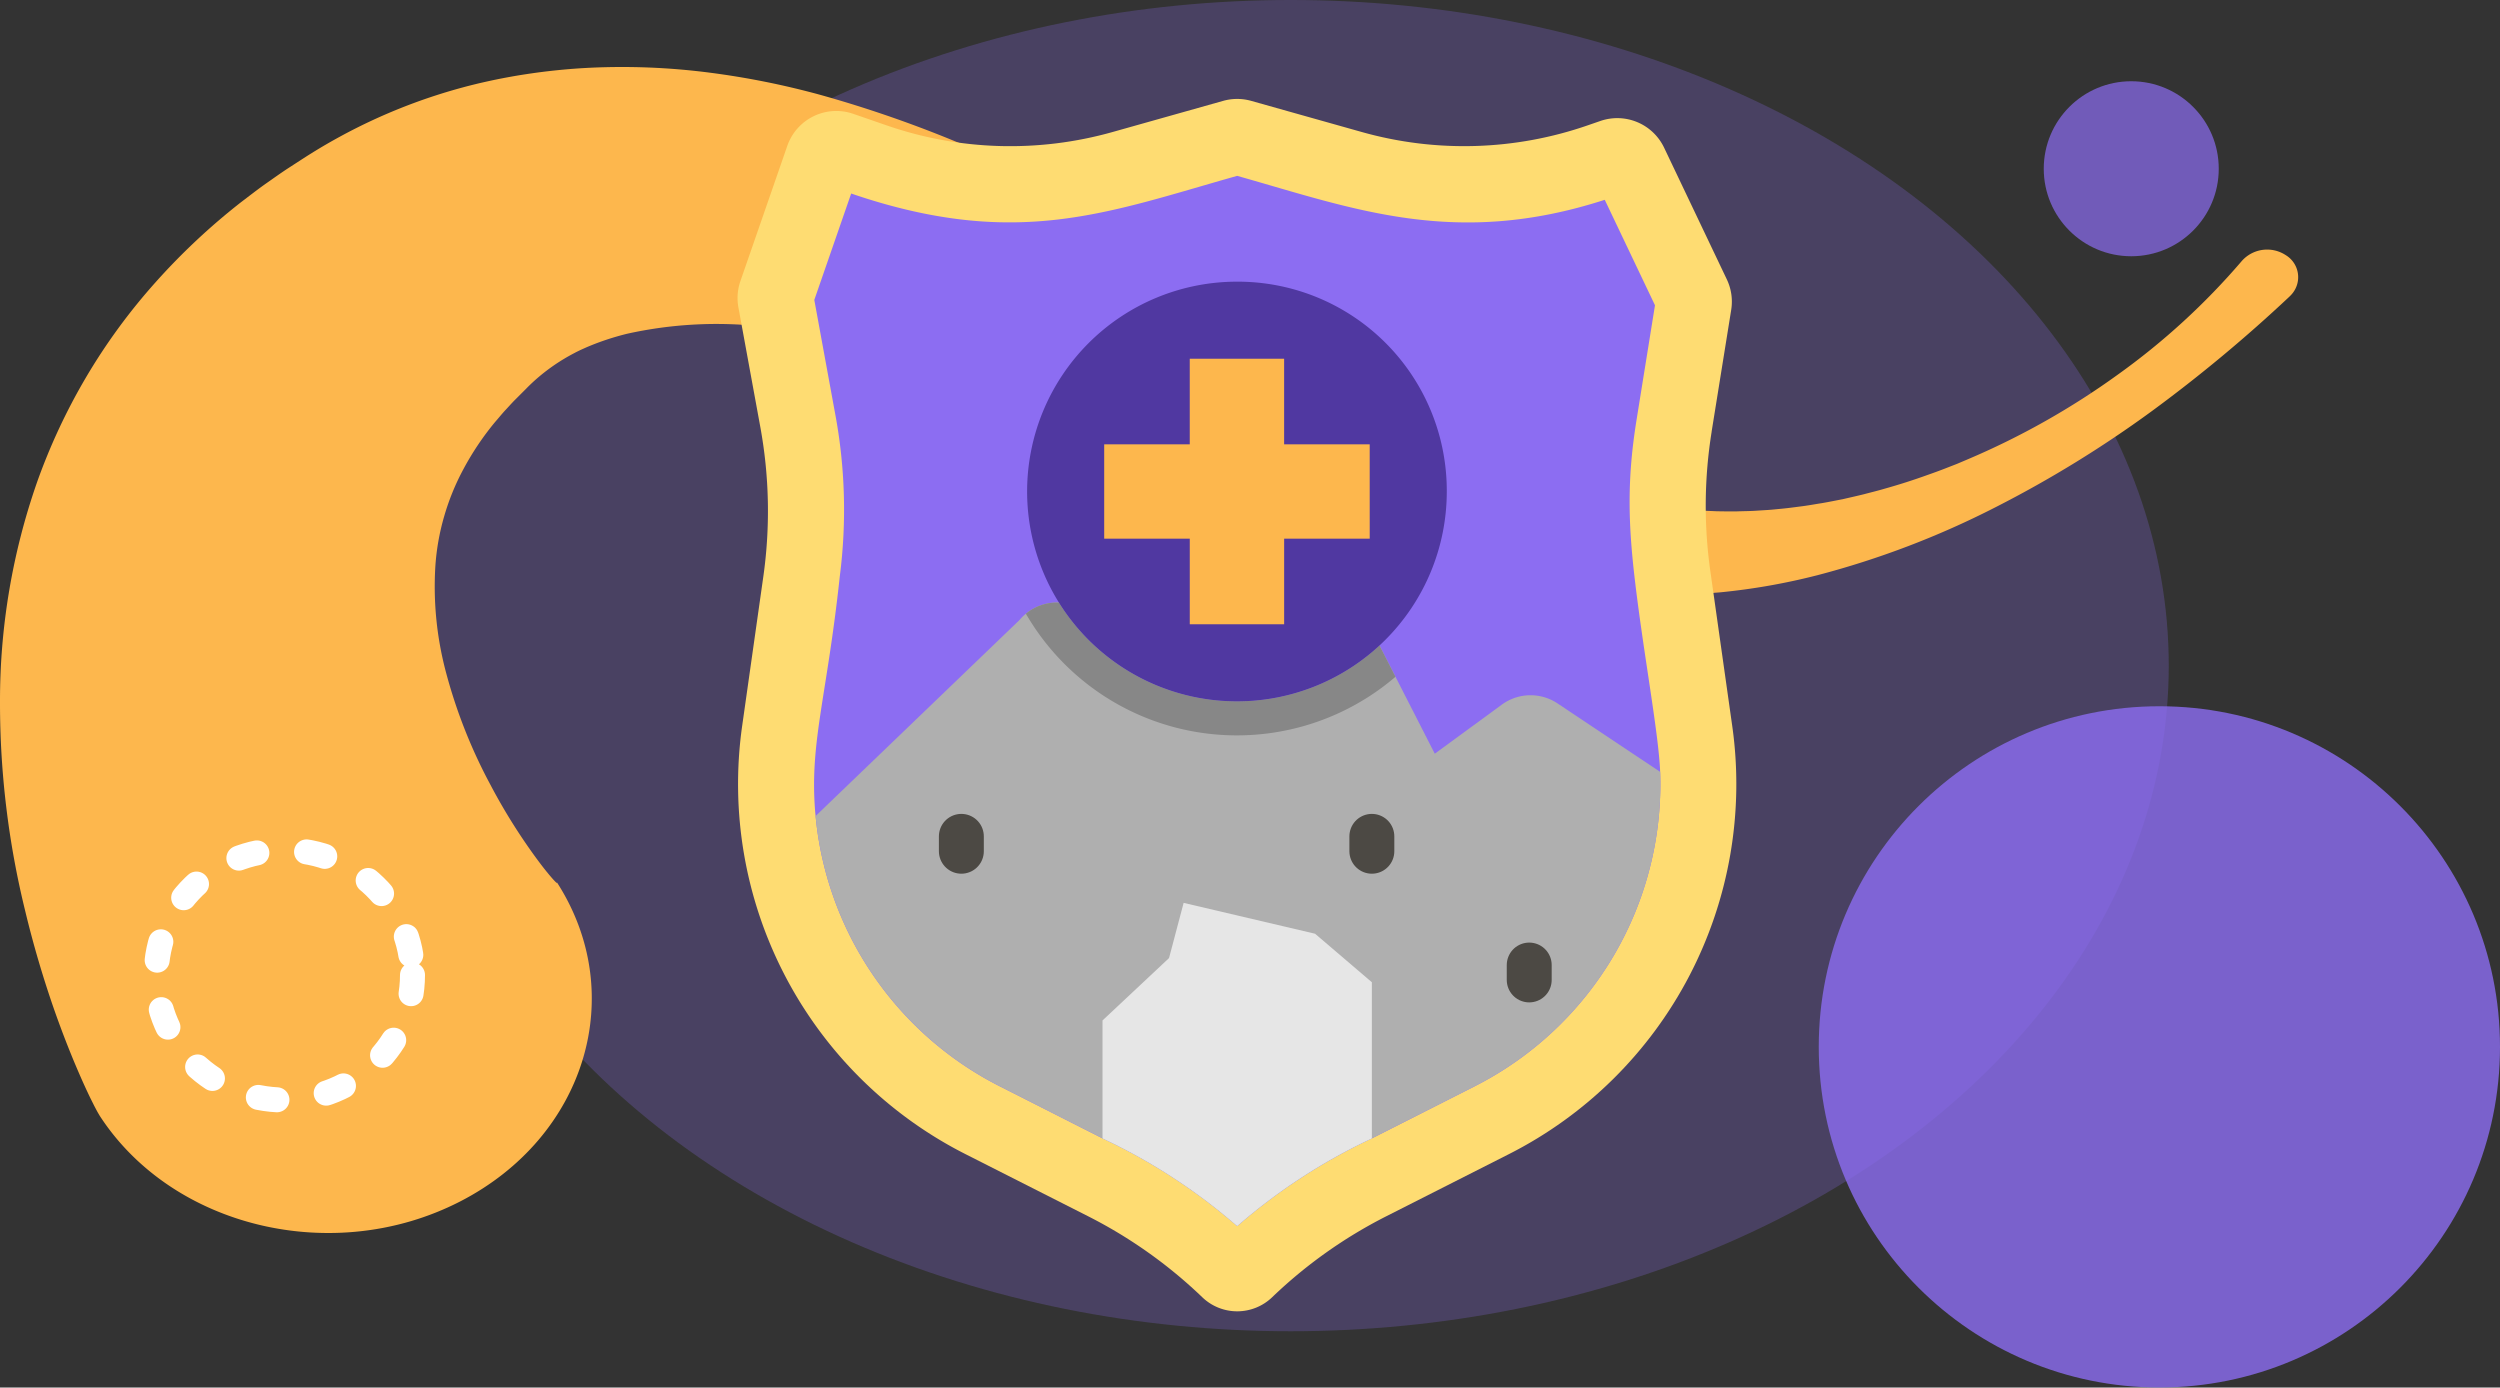 <svg xmlns="http://www.w3.org/2000/svg" xmlns:xlink="http://www.w3.org/1999/xlink" width="400" height="222" viewBox="0 0 400 222">
  <rect x="0" y="0" width="400" height="222" fill="#333333" stroke="none"/>
  <defs>
    <clipPath id="clip-path">
      <rect id="Rectángulo_34719" data-name="Rectángulo 34719" width="159.804" height="193.98" fill="none"/>
    </clipPath>
  </defs>
  <g id="Grupo_134193" data-name="Grupo 134193" transform="translate(-915 -393)">
    <circle id="Elipse_4970" data-name="Elipse 4970" cx="14" cy="14" r="14" transform="translate(1242 406)" fill="#8c6df2" opacity="0.7" style="isolation: isolate"/>
    <g id="Grupo_80527" data-name="Grupo 80527" transform="translate(980.831 392.999)">
      <ellipse id="Elipse_4784" data-name="Elipse 4784" cx="140.5" cy="106.5" rx="140.5" ry="106.5" transform="translate(0.169 0.001)" fill="#8c6df2" opacity="0.25"/>
    </g>
    <circle id="Elipse_4969" data-name="Elipse 4969" cx="54.5" cy="54.5" r="54.5" transform="translate(1206 506)" fill="#8c6df2" opacity="0.8" style="isolation: isolate"/>
    <path id="Trazado_117358" data-name="Trazado 117358" d="M366.324,36.728a236.514,236.514,0,0,1-22.12,18.4,182.935,182.935,0,0,1-24.979,15.341,140.421,140.421,0,0,1-28.4,10.836,102.766,102.766,0,0,1-15.665,2.759c-1.351.1-2.7.237-4.07.274-.683.026-1.366.064-2.053.078l-2.068.008c-1.388.012-2.725-.04-4.1-.063-1.355-.074-2.724-.123-4.077-.241a125.893,125.893,0,0,1-31.245-6.936c-9.848-3.4-19.057-7.5-27.916-11.428-4.427-1.972-8.786-3.89-13.073-5.673-2.147-.9-4.271-1.745-6.385-2.571-1.054-.4-2.107-.807-3.154-1.182l-3.242-1.169c-9.029-3.246-17.854-6.269-26.542-8.681-4.341-1.208-8.639-2.263-12.865-3.11q-3.169-.636-6.275-1.113-3.106-.459-6.124-.733a66.177,66.177,0,0,0-21.66,1.164,42.875,42.875,0,0,0-4.425,1.349c-.7.253-1.386.534-2.058.817l-.989.444c-.3.151-.6.289-.887.447a30.774,30.774,0,0,0-6.416,4.428c-.474.432-.938.87-1.379,1.329l-1.713,1.711c-.592.59-1.121,1.206-1.687,1.8-.544.6-1.041,1.22-1.566,1.817a45.271,45.271,0,0,0-5.006,7.447,38.372,38.372,0,0,0-3.127,7.652,37.4,37.4,0,0,0-1.4,7.939A53.288,53.288,0,0,0,71.37,96.9a82.96,82.96,0,0,0,7.1,17.948,93.174,93.174,0,0,0,5.212,8.724c.943,1.4,1.919,2.771,2.9,4.061.488.639.985,1.258,1.46,1.818.237.278.473.548.683.768a3.919,3.919,0,0,0,.292.287c.037.026.089.08.1.072l.018,0s.022.019-.005-.032l-.1-.208c11.646,17.928,4.73,40.851-15.448,51.2s-45.978,4.2-57.624-13.726l-.331-.564-.211-.386-.338-.645-.578-1.157c-.364-.745-.69-1.446-1.007-2.142-.632-1.389-1.207-2.735-1.766-4.071-1.1-2.666-2.1-5.3-3.027-7.933a166.2,166.2,0,0,1-4.684-15.946A139.451,139.451,0,0,1,0,101.564,106.053,106.053,0,0,1,5.891,66.539a97.164,97.164,0,0,1,7.876-16.889A95.643,95.643,0,0,1,24.912,34.421,105.161,105.161,0,0,1,38.57,21.629c1.229-.931,2.446-1.879,3.691-2.773,1.256-.876,2.5-1.776,3.768-2.609l1.912-1.238c.651-.418,1.228-.8,2.008-1.277,1.467-.917,2.973-1.786,4.5-2.618A89.92,89.92,0,0,1,74,3.281c.854-.237,1.72-.446,2.582-.659.845-.194,1.679-.381,2.52-.559,1.682-.343,3.366-.656,5.053-.909A100.489,100.489,0,0,1,94.222.13a109.3,109.3,0,0,1,19.3.773,129.915,129.915,0,0,1,17.618,3.526A191.683,191.683,0,0,1,161.8,15.873c9.424,4.387,18.207,9.164,26.659,13.9l3.3,1.856c1.131.637,2.223,1.289,3.33,1.934,2.177,1.3,4.329,2.612,6.411,3.934,4.19,2.638,8.2,5.3,12.161,7.882,7.907,5.177,15.53,10.154,23.389,14.364a99.617,99.617,0,0,0,24.489,9.619c1.066.261,2.142.458,3.219.688l1.625.279.815.141c.27.042.536.066.805.1l1.612.193c.54.056,1.086.088,1.631.135,1.088.108,2.194.127,3.3.18,1.108.032,2.224.029,3.343.026,1.121-.046,2.246-.036,3.374-.127l1.7-.106c.566-.038,1.132-.1,1.7-.155,1.134-.1,2.267-.251,3.4-.4,1.138-.132,2.266-.352,3.4-.525,1.134-.193,2.264-.428,3.4-.643,1.123-.265,2.253-.511,3.376-.791,1.116-.3,2.247-.566,3.359-.9q3.352-.939,6.633-2.119c1.1-.387,2.191-.778,3.27-1.207l1.625-.633,1.6-.679A122.909,122.909,0,0,0,338.81,49.25,111.472,111.472,0,0,0,358.724,31a5.416,5.416,0,0,1,6.988-.9,4.12,4.12,0,0,1,1.008,6.208,4.586,4.586,0,0,1-.372.393Z" transform="translate(915 403.718)" fill="#fdb74d"/>
    <g id="Grupo_80643" data-name="Grupo 80643" transform="translate(1033.009 408.831)">
      <g id="Grupo_80642" data-name="Grupo 80642" transform="translate(0 0)" clip-path="url(#clip-path)">
        <path id="Trazado_115055" data-name="Trazado 115055" d="M155.849,53.241l3.134-19.486a8.294,8.294,0,0,0-.7-4.884L148.249,7.8a8.3,8.3,0,0,0-10.2-4.275l-1.937.669A60.367,60.367,0,0,1,99.823,5.275L82.19.31a8.3,8.3,0,0,0-4.5,0L60.06,5.275A60.367,60.367,0,0,1,23.769,4.2L18.506,2.38A8.3,8.3,0,0,0,7.961,7.5L.458,29.138a8.292,8.292,0,0,0-.322,4.215l3.5,19.105A74.678,74.678,0,0,1,4.126,76.4L.738,100.311a66.371,66.371,0,0,0,35.716,68.512L56.1,178.776a75.889,75.889,0,0,1,18.284,12.979,8.061,8.061,0,0,0,11.154-.031,75.849,75.849,0,0,1,18.251-12.948l19.642-9.953a66.37,66.37,0,0,0,35.716-68.512l-3.5-24.744a74.68,74.68,0,0,1,.209-22.326" transform="translate(0)" fill="#fedc72"/>
        <path id="Trazado_115056" data-name="Trazado 115056" d="M128.292,168.384l-16.448,8.333a92.83,92.83,0,0,0-21.549,14.033,92.673,92.673,0,0,0-21.549-14.033l-16.44-8.333a54.2,54.2,0,0,1-29.469-43.238c-1.09-11.471,1.752-18.512,3.894-38.518a83.433,83.433,0,0,0-.779-25.957L22.634,42.564l5.9-17.024c26.409,9.018,40.964,3.037,61.758-2.827,18.543,5.226,34.843,11.6,58.814,3.831l8.037,16.876L154.2,61.714c-1.51,9.376-1.378,16.354-.257,25.817,1.371,11.612,3.8,24.5,4.027,30.552a54.217,54.217,0,0,1-29.68,50.3" transform="translate(-10.354 -10.407)" fill="#8c6df2"/>
        <path id="Trazado_115057" data-name="Trazado 115057" d="M128.5,226.123l-16.448,8.333A92.832,92.832,0,0,0,90.5,248.49a92.673,92.673,0,0,0-21.549-14.033l-16.44-8.333A54.2,54.2,0,0,1,23.04,182.885l32.624-31.361a7.317,7.317,0,0,1,1.02-1.013,7.807,7.807,0,0,1,5.3-1.784,33.56,33.56,0,0,0,51.283,6.861l2.562,5.015,6.285,12.305,10.724-7.85a7.78,7.78,0,0,1,8.917-.195l16.425,10.958a54.217,54.217,0,0,1-29.679,50.3" transform="translate(-10.557 -68.146)" fill="#afafaf"/>
        <path id="Trazado_115058" data-name="Trazado 115058" d="M144.279,160.6a39.012,39.012,0,0,1-58.471-8.987c-.226-.366-.452-.732-.67-1.106a7.807,7.807,0,0,1,5.3-1.784,33.56,33.56,0,0,0,51.283,6.861Z" transform="translate(-39.012 -68.146)" fill="#878787"/>
        <path id="Trazado_115059" data-name="Trazado 115059" d="M150.872,250.114V275.1a92.74,92.74,0,0,0-21.549,14.034A92.662,92.662,0,0,0,107.774,275.1v-18.87l10.646-9.984,2.336-8.832,21.027,4.937Z" transform="translate(-49.384 -108.786)" fill="#e6e6e6"/>
        <path id="Trazado_115060" data-name="Trazado 115060" d="M152.658,87.535a33.573,33.573,0,1,1-33.573-33.573,33.45,33.45,0,0,1,33.573,33.573" transform="translate(-39.182 -24.726)" fill="#5038a1"/>
        <path id="Trazado_115061" data-name="Trazado 115061" d="M150.756,90.418H137.064V76.727h-15.1V90.418H108.275v15.1h13.692v13.692h15.1V105.515h13.692Z" transform="translate(-49.613 -35.157)" fill="#fdb74d"/>
        <line id="Línea_145" data-name="Línea 145" y2="2.383" transform="translate(35.808 117.985)" fill="none" stroke="#4c4944" stroke-linecap="round" stroke-linejoin="round" stroke-width="7.187"/>
        <line id="Línea_146" data-name="Línea 146" y2="2.383" transform="translate(126.666 138.575)" fill="none" stroke="#4c4944" stroke-linecap="round" stroke-linejoin="round" stroke-width="7.187"/>
        <line id="Línea_147" data-name="Línea 147" y2="2.383" transform="translate(101.488 117.985)" fill="none" stroke="#4c4944" stroke-linecap="round" stroke-linejoin="round" stroke-width="7.187"/>
      </g>
    </g>
    <g id="Elipse_4972" data-name="Elipse 4972" transform="translate(940 529)">
      <circle id="Elipse_5297" data-name="Elipse 5297" cx="20.5" cy="20.5" r="20.5" transform="translate(0 0)" fill="none"/>
      <ellipse id="Elipse_5298" data-name="Elipse 5298" cx="20.5" cy="20" rx="20.5" ry="20" transform="translate(0 0)" fill="none" stroke="#fff" stroke-linecap="round" stroke-width="4" stroke-dasharray="3 8"/>
    </g>
  </g>
</svg>
